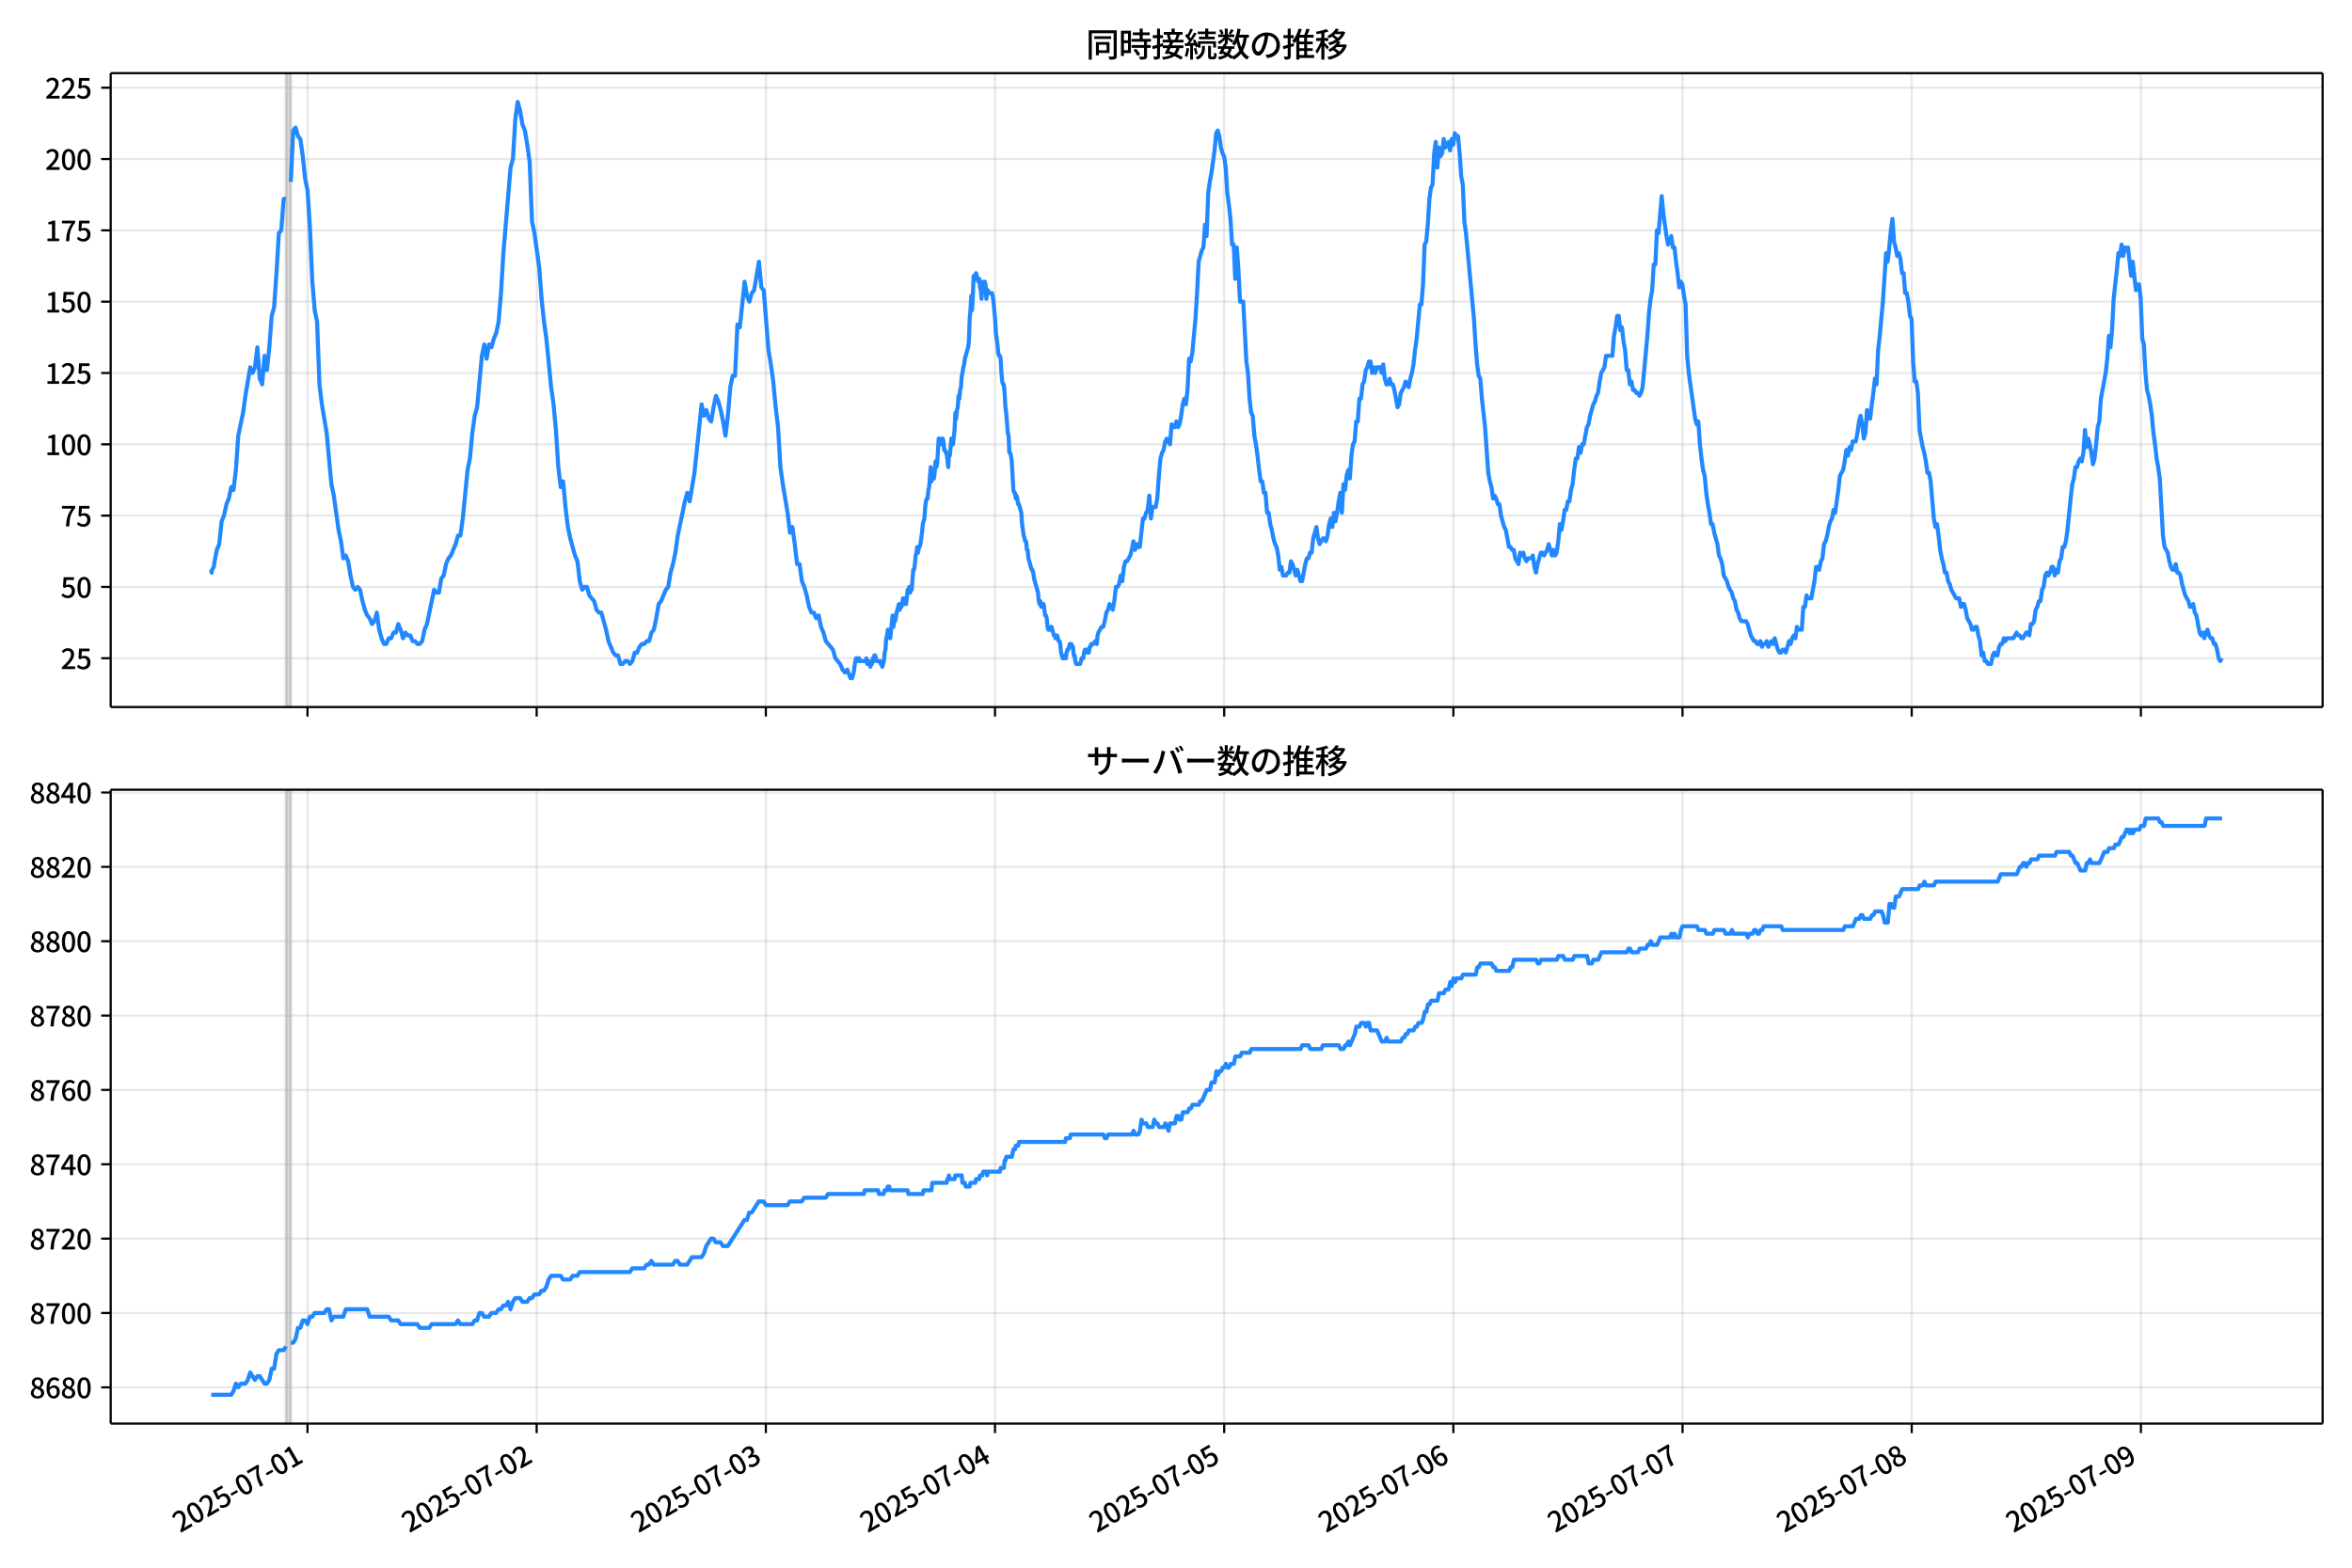 <!DOCTYPE svg  PUBLIC '-//W3C//DTD SVG 1.1//EN'  'http://www.w3.org/Graphics/SVG/1.1/DTD/svg11.dtd'>
<svg version="1.1" viewBox="0 0 864 576" xmlns="http://www.w3.org/2000/svg" xmlns:xlink="http://www.w3.org/1999/xlink">
 <defs>
  <style type="text/css">*{stroke-linejoin: round; stroke-linecap: butt}</style>
 </defs>
 <g id="aa">
  <g id="ab">
   <path d="m0 576h864v-576h-864z" fill="#fff"/>
  </g>
  <g id="ac">
   <g id="ad">
    <path d="m40.66 259.78h812.54v-232.9h-812.54z" fill="#fff"/>
   </g>
   <g id="ae">
    <path d="m105.06 259.78h1.754v-232.9h-1.754z" clip-path="url(#c)" fill="#808080" opacity=".3" stroke="#808080"/>
   </g>
   <g id="af">
    <g id="ag">
     <g id="ah">
      <path d="m112.96 259.78v-232.9" clip-path="url(#c)" fill="none" stroke="#b0b0b0" stroke-linecap="square" stroke-opacity=".3" stroke-width=".8"/>
     </g>
     <g id="ai">
      <defs>
       <path id="e" d="m0 0v3.5" stroke="#000" stroke-width=".8"/>
      </defs>
      <use x="112.955" y="259.778" stroke="#000000" stroke-width=".8" xlink:href="#e"/>
     </g>
    </g>
    <g id="aj">
     <g id="ak">
      <path d="m197.14 259.78v-232.9" clip-path="url(#c)" fill="none" stroke="#b0b0b0" stroke-linecap="square" stroke-opacity=".3" stroke-width=".8"/>
     </g>
     <g id="al">
      <use x="197.142" y="259.778" stroke="#000000" stroke-width=".8" xlink:href="#e"/>
     </g>
    </g>
    <g id="am">
     <g id="an">
      <path d="m281.33 259.78v-232.9" clip-path="url(#c)" fill="none" stroke="#b0b0b0" stroke-linecap="square" stroke-opacity=".3" stroke-width=".8"/>
     </g>
     <g id="ao">
      <use x="281.329" y="259.778" stroke="#000000" stroke-width=".8" xlink:href="#e"/>
     </g>
    </g>
    <g id="ap">
     <g id="aq">
      <path d="m365.52 259.78v-232.9" clip-path="url(#c)" fill="none" stroke="#b0b0b0" stroke-linecap="square" stroke-opacity=".3" stroke-width=".8"/>
     </g>
     <g id="ar">
      <use x="365.516" y="259.778" stroke="#000000" stroke-width=".8" xlink:href="#e"/>
     </g>
    </g>
    <g id="as">
     <g id="at">
      <path d="m449.7 259.78v-232.9" clip-path="url(#c)" fill="none" stroke="#b0b0b0" stroke-linecap="square" stroke-opacity=".3" stroke-width=".8"/>
     </g>
     <g id="au">
      <use x="449.703" y="259.778" stroke="#000000" stroke-width=".8" xlink:href="#e"/>
     </g>
    </g>
    <g id="av">
     <g id="aw">
      <path d="m533.89 259.78v-232.9" clip-path="url(#c)" fill="none" stroke="#b0b0b0" stroke-linecap="square" stroke-opacity=".3" stroke-width=".8"/>
     </g>
     <g id="ax">
      <use x="533.89" y="259.778" stroke="#000000" stroke-width=".8" xlink:href="#e"/>
     </g>
    </g>
    <g id="ay">
     <g id="az">
      <path d="m618.08 259.78v-232.9" clip-path="url(#c)" fill="none" stroke="#b0b0b0" stroke-linecap="square" stroke-opacity=".3" stroke-width=".8"/>
     </g>
     <g id="ba">
      <use x="618.076" y="259.778" stroke="#000000" stroke-width=".8" xlink:href="#e"/>
     </g>
    </g>
    <g id="bb">
     <g id="bc">
      <path d="m702.26 259.78v-232.9" clip-path="url(#c)" fill="none" stroke="#b0b0b0" stroke-linecap="square" stroke-opacity=".3" stroke-width=".8"/>
     </g>
     <g id="bd">
      <use x="702.263" y="259.778" stroke="#000000" stroke-width=".8" xlink:href="#e"/>
     </g>
    </g>
    <g id="be">
     <g id="bf">
      <path d="m786.45 259.78v-232.9" clip-path="url(#c)" fill="none" stroke="#b0b0b0" stroke-linecap="square" stroke-opacity=".3" stroke-width=".8"/>
     </g>
     <g id="bg">
      <use x="786.45" y="259.778" stroke="#000000" stroke-width=".8" xlink:href="#e"/>
     </g>
    </g>
   </g>
   <g id="bh">
    <g id="bi">
     <g id="bj">
      <path d="m40.66 241.85h812.54" clip-path="url(#c)" fill="none" stroke="#b0b0b0" stroke-linecap="square" stroke-opacity=".3" stroke-width=".8"/>
     </g>
     <g id="bk">
      <defs>
       <path id="f" d="m0 0h-3.5" stroke="#000" stroke-width=".8"/>
      </defs>
      <use x="40.66" y="241.854" stroke="#000000" stroke-width=".8" xlink:href="#f"/>
     </g>
     <g id="bl">
      <!-- 25 -->
      <g transform="translate(22.26 245.84) scale(.1 -.1)">
       <defs>
        <path id="b" transform="scale(.016)" d="m282 0v429q697 621 1164 1136 468 515 701 956 234 442 234 826 0 256-87 451-86 196-262 301-176 106-445 106-275 0-506-151-230-150-422-368l-416 410q301 333 637 518 336 186 803 186 429 0 749-176t496-493 176-745q0-455-224-919t-615-935q-390-470-889-950 186 20 394 36t374 16h1184v-634h-3046z"/>
        <path id="i" transform="scale(.016)" d="m1715-90q-365 0-653 90t-506 237q-217 147-383 307l352 480q134-134 294-246t361-183q202-70 452-70 262 0 473 118 212 119 333 346 122 227 122 541 0 460-247 716-246 256-649 256-224 0-384-64t-365-198l-365 237 141 2240h2387v-627h-1747l-109-1204q154 77 307 118 154 42 340 42 397 0 723-160t518-490q192-329 192-847 0-519-224-887t-586-560q-361-192-777-192z"/>
       </defs>
       <use xlink:href="#b"/>
       <use transform="translate(57)" xlink:href="#i"/>
      </g>
     </g>
    </g>
    <g id="bm">
     <g id="bn">
      <path d="m40.66 215.65h812.54" clip-path="url(#c)" fill="none" stroke="#b0b0b0" stroke-linecap="square" stroke-opacity=".3" stroke-width=".8"/>
     </g>
     <g id="bo">
      <use x="40.66" y="215.651" stroke="#000000" stroke-width=".8" xlink:href="#f"/>
     </g>
     <g id="bp">
      <!-- 50 -->
      <g transform="translate(22.26 219.64) scale(.1 -.1)">
       <defs>
        <path id="a" transform="scale(.016)" d="m1830-90q-460 0-806 275-346 276-535 823-188 547-188 1366 0 820 188 1357 189 538 535 803 346 266 806 266 461 0 800-269 340-269 528-803 189-534 189-1354 0-819-189-1366-188-547-528-823-339-275-800-275zm0 589q237 0 422 185 186 186 288 599 103 413 103 1091 0 679-103 1082-102 403-288 582-185 180-422 180-236 0-422-180-186-179-292-582-105-403-105-1082 0-678 105-1091 106-413 292-599 186-185 422-185z"/>
       </defs>
       <use xlink:href="#i"/>
       <use transform="translate(57)" xlink:href="#a"/>
      </g>
     </g>
    </g>
    <g id="bq">
     <g id="br">
      <path d="m40.66 189.45h812.54" clip-path="url(#c)" fill="none" stroke="#b0b0b0" stroke-linecap="square" stroke-opacity=".3" stroke-width=".8"/>
     </g>
     <g id="bs">
      <use x="40.66" y="189.447" stroke="#000000" stroke-width=".8" xlink:href="#f"/>
     </g>
     <g id="bt">
      <!-- 75 -->
      <g transform="translate(22.26 193.43) scale(.1 -.1)">
       <defs>
        <path id="h" transform="scale(.016)" d="m1235 0q32 646 109 1187t224 1024 384 941 576 938h-2208v627h3027v-455q-409-512-665-989-256-476-397-969t-205-1053-90-1251h-755z"/>
       </defs>
       <use xlink:href="#h"/>
       <use transform="translate(57)" xlink:href="#i"/>
      </g>
     </g>
    </g>
    <g id="bu">
     <g id="bv">
      <path d="m40.66 163.24h812.54" clip-path="url(#c)" fill="none" stroke="#b0b0b0" stroke-linecap="square" stroke-opacity=".3" stroke-width=".8"/>
     </g>
     <g id="bw">
      <use x="40.66" y="163.244" stroke="#000000" stroke-width=".8" xlink:href="#f"/>
     </g>
     <g id="bx">
      <!-- 100 -->
      <g transform="translate(16.56 167.23) scale(.1 -.1)">
       <defs>
        <path id="k" transform="scale(.016)" d="m544 0v608h1037v3277h-845v467q333 58 579 147 247 90 451 218h557v-4109h915v-608h-2694z"/>
       </defs>
       <use xlink:href="#k"/>
       <use transform="translate(57)" xlink:href="#a"/>
       <use transform="translate(114)" xlink:href="#a"/>
      </g>
     </g>
    </g>
    <g id="by">
     <g id="bz">
      <path d="m40.66 137.04h812.54" clip-path="url(#c)" fill="none" stroke="#b0b0b0" stroke-linecap="square" stroke-opacity=".3" stroke-width=".8"/>
     </g>
     <g id="ca">
      <use x="40.66" y="137.04" stroke="#000000" stroke-width=".8" xlink:href="#f"/>
     </g>
     <g id="cb">
      <!-- 125 -->
      <g transform="translate(16.56 141.03) scale(.1 -.1)">
       <use xlink:href="#k"/>
       <use transform="translate(57)" xlink:href="#b"/>
       <use transform="translate(114)" xlink:href="#i"/>
      </g>
     </g>
    </g>
    <g id="cc">
     <g id="cd">
      <path d="m40.66 110.84h812.54" clip-path="url(#c)" fill="none" stroke="#b0b0b0" stroke-linecap="square" stroke-opacity=".3" stroke-width=".8"/>
     </g>
     <g id="ce">
      <use x="40.66" y="110.836" stroke="#000000" stroke-width=".8" xlink:href="#f"/>
     </g>
     <g id="cf">
      <!-- 150 -->
      <g transform="translate(16.56 114.82) scale(.1 -.1)">
       <use xlink:href="#k"/>
       <use transform="translate(57)" xlink:href="#i"/>
       <use transform="translate(114)" xlink:href="#a"/>
      </g>
     </g>
    </g>
    <g id="cg">
     <g id="ch">
      <path d="m40.66 84.633h812.54" clip-path="url(#c)" fill="none" stroke="#b0b0b0" stroke-linecap="square" stroke-opacity=".3" stroke-width=".8"/>
     </g>
     <g id="ci">
      <use x="40.66" y="84.633" stroke="#000000" stroke-width=".8" xlink:href="#f"/>
     </g>
     <g id="cj">
      <!-- 175 -->
      <g transform="translate(16.56 88.618) scale(.1 -.1)">
       <use xlink:href="#k"/>
       <use transform="translate(57)" xlink:href="#h"/>
       <use transform="translate(114)" xlink:href="#i"/>
      </g>
     </g>
    </g>
    <g id="ck">
     <g id="cl">
      <path d="m40.66 58.429h812.54" clip-path="url(#c)" fill="none" stroke="#b0b0b0" stroke-linecap="square" stroke-opacity=".3" stroke-width=".8"/>
     </g>
     <g id="cm">
      <use x="40.66" y="58.429" stroke="#000000" stroke-width=".8" xlink:href="#f"/>
     </g>
     <g id="cn">
      <!-- 200 -->
      <g transform="translate(16.56 62.414) scale(.1 -.1)">
       <use xlink:href="#b"/>
       <use transform="translate(57)" xlink:href="#a"/>
       <use transform="translate(114)" xlink:href="#a"/>
      </g>
     </g>
    </g>
    <g id="co">
     <g id="cp">
      <path d="m40.66 32.226h812.54" clip-path="url(#c)" fill="none" stroke="#b0b0b0" stroke-linecap="square" stroke-opacity=".3" stroke-width=".8"/>
     </g>
     <g id="cq">
      <use x="40.66" y="32.226" stroke="#000000" stroke-width=".8" xlink:href="#f"/>
     </g>
     <g id="cr">
      <!-- 225 -->
      <g transform="translate(16.56 36.211) scale(.1 -.1)">
       <use xlink:href="#b"/>
       <use transform="translate(57)" xlink:href="#b"/>
       <use transform="translate(114)" xlink:href="#i"/>
      </g>
     </g>
    </g>
   </g>
   <g id="cs">
    <path d="m77.594 209.36.167 1.048.147-1.048.608-1.048.31-2.096.827-4.193.875-2.096.88-8.385.875-2.096.909-4.193.873-2.096.879-4.193.826 1.048.877-7.337.877-12.578 1.754-8.385.877-6.289 1.754-10.481.877 2.096.877-2.096.877-7.337.877 11.53.877 2.096.877-10.481.877 5.241.877-8.385.877-11.53.877-3.144.877-12.578.877-14.674.877-1.048.877-11.53h.877m1.754-6.289.877-18.867.877-1.048.877 3.144.877 1.048.877 6.289.877 8.385.877 4.193.877 13.626.877 19.915.877 10.481.877 4.193.877 23.059.877 7.337 1.754 10.481 1.754 18.867.877 4.193 1.754 12.578.877 4.193.877 6.289.877-1.048.877 2.096.877 5.241.877 4.193.877 1.048.877-1.048.877 1.048.877 4.193.877 3.144.877 2.096.877 1.048.877 2.096.877-1.048.877-3.144.877 6.289.877 3.144.877 2.096h.877l.877-2.096h.877l.877-2.096h.877l.877-3.144.877 2.096.877 3.144.877-2.096.877 1.048h.877l.877 2.096h.877l.877 1.048h.877l.877-1.048.877-4.193.877-2.096 2.631-12.578.877 1.048h.877l.877-5.241.877-1.048.877-4.193.877-2.096.877-1.048 1.754-4.193.877-3.144h.877l.877-6.289 1.754-17.818.877-4.193.877-9.433.877-6.289.877-3.144 1.754-18.867.877-4.193.877 5.241.877-5.241.877 1.048.877-3.144.877-2.096.877-4.193.877-10.481.877-14.674 2.631-31.444.877-3.144.877-14.674.877-6.289.877 3.144.877 5.241.877 2.096.877 5.241.877 6.289.877 22.011.877 4.193 1.754 12.578.877 11.53.877 8.385.877 6.289 1.754 17.818.877 6.289.877 9.433.877 13.626.877 7.337.877-2.096.877 9.433.877 7.337.877 4.193 1.754 6.289.877 2.096.877 7.337.877 3.144.877-1.048h.877l.877 3.144 1.754 2.096.877 3.144.877 1.048h.877l1.754 6.289.877 4.193 1.754 4.193.877 1.048h.877l.877 3.144h.877l.877-1.048h.877l.877 1.048.877-1.048.877-3.144h.877l.877-2.096.877-1.048h.877l.877-1.048h.877l.877-3.144.877-1.048.877-4.193.877-5.241.877-1.048 1.754-4.193.877-1.048.877-5.241.877-3.144.877-4.193.877-6.289 2.631-12.578.877-3.144.877 3.144 1.754-10.481 2.631-25.155.877 4.193.877-2.096.877 3.144.877 1.048.877-5.241.877-4.193.877 2.096.877 3.144.877 4.193.877 5.241.877-7.337.877-10.481.877-4.193h.877l.877-18.867.877 1.048 1.754-16.77.877 5.241.877 2.096.877-3.144.877-1.048 1.754-10.481.877 9.433.877 1.048 1.754 22.011.877 5.241.877 6.289.877 9.433.877 7.337.877 14.674.877 6.289 1.754 10.481.877 7.337.877-2.096.877 6.289.877 7.337h.877l.877 6.289.877 2.096.877 3.144.877 4.193.877 2.096h.877l.877 2.096.877-1.048.877 4.193.877 2.096.877 3.144 2.631 3.144.877 3.144 1.754 2.096.877 2.096.877 1.048.877-1.048 1.169 3.144h.585l.585-2.096.585-4.193.292-1.048h.585l.292 1.048.292-1.048.292 1.048h2.046l.292-1.048.292 2.096h.292l.292-1.048.585 2.096.292-1.048h.292l.292-2.096.292 1.048.292-2.096h.292l.585 2.096h1.169l.292 1.048h.292l.292 1.048.585-2.096.292-3.144.292-1.048.292-4.193.292-1.048.292-2.096h.585l.292 3.144.877-8.385.292 4.193.292-2.096h.292l.292-1.048.292-2.096.877-3.144.292 2.096.292-1.048h.292l.292-1.048.292-2.096h.585l.292 2.096h.292l.585-5.241h.292l.292-1.048.292 2.096.292-2.096.292 1.048.585-7.337h.292l.292-2.096.292-3.144.292-1.048.292-2.096.292 2.096.292-2.096h.292l.292-1.048.585-4.193.292-3.144.585-2.096.292-4.193.292-2.096.292-1.048h.292l.292-3.144.292-1.048.585-7.337.292 5.241.292-3.144h.292l.292 2.096.292-2.096.292-4.193.292 2.096.292-1.048.585-9.433h.292l.585 2.096.292-2.096h.292l.292 1.048.292 3.144h.292l.292 1.048h.292l.585 5.241.292-5.241.292 1.048.585-6.289.585 2.096.585-5.241.292-6.289.292 2.096.292-3.144.292-1.048.292-4.193.292 1.048.292-3.144.292-1.048.292-4.193.292-1.048.292-2.096.292-1.048.292-2.096 1.169-4.193.292-2.096.292-8.385.292-3.144.292-5.241.292 5.241.292-5.241.292-7.337h.292l.292 1.048.292-2.096.877 3.144.292-1.048.292 3.144.292 1.048.292 3.144.292-6.289.292 2.096.292 1.048.292-3.144.292 1.048.292 5.241.292-2.096.292-1.048.292 1.048h1.169l.292 1.048.292 2.096.585 6.289.292 5.241.585 4.193.292 3.144.292 1.048h.292l.292 1.048.292 5.241.292 3.144.292 1.048h.292l.292 3.144.292 5.241.292 2.096.585 7.337.292 1.048.292 6.289h.292l.292 1.048.292 2.096.585 10.481.292 1.048h.292l.292 2.096.292-1.048.292 1.048.292 2.096h.292l.877 3.144.292 4.193.585 4.193.585 2.096h.292l.292 3.144h.292l.292 3.144 1.169 4.193h.292l.292 1.048.292 2.096 1.462 5.241.292 3.144.292 1.048.292-1.048.292 2.096.292-1.048h.585l.585 4.193h.292l.292 1.048.292 3.144.292 1.048h.585l.292-1.048h.292l.877 3.144h.292l.292 1.048.292-1.048h.292l.585 2.096h.292l.292 1.048.292 3.144.585 2.096h.585l.292-1.048.292 1.048.292-2.096.292-1.048h.292l.585-2.096.292 1.048.292-1.048.292 1.048h.292l.292 3.144h.292l.292 2.096.292 1.048h1.462l.585-2.096h.585l.292-2.096.292-1.048h.585l.292 1.048h.585l.292-2.096h.292l.292-1.048h.877l.585-1.048.585 1.048.292-3.144.292-1.048 1.169-2.096h.585l.585-2.096.585-3.144.585-1.048.585-2.096 1.169 2.096.585-3.144.585-5.241h.585l.585-1.048.585-3.144.585 2.096.585-5.241.585-2.096h.585l1.169-2.096.585-2.096.585-3.144.585 3.144.585-2.096.585 1.048h.585l1.169-10.481h.585l.585-2.096.585-1.048.585-5.241.585 8.385.585-4.193h1.169l.585-3.144.585-8.385.585-6.289.585-2.096.585-1.048.585-3.144.585-1.048 1.169 2.096.585-7.337.585 1.048h.585l.585-2.096.585 2.096.585-1.048.585-3.144.585-4.193.585-2.096.585 2.096.585-5.241.585-11.53.585 1.048.585-3.144 1.169-12.578.585-9.433.585-11.53 1.169-4.193.585-1.048.585-8.385.585 4.193.585-15.722.585-4.193.585-3.144 1.169-8.385.585-6.289.585-1.048.585 2.096.585 4.193.585 2.096.585 1.048.585 4.193.585 9.433.585 4.193.585 5.241.585 9.433h.585l.585 12.578.585-11.53.585 8.385.585 11.53h1.169l1.169 22.011.585 4.193.585 9.433.585 5.241.585 1.048.585 7.337.585 3.144.585 4.193.585 5.241.585 4.193h.585l.585 4.193h.585l.585 7.337h.585l.585 4.193.585 2.096.585 3.144.585 2.096.585 1.048.585 3.144.585 5.241.585-1.048.585 3.144h1.169l.585-1.048h.585l.585-4.193.585 1.048 1.169 4.193.585-2.096 1.169 4.193h.585l1.169-6.289.585-2.096h.585l.585-2.096h.585l.585-5.241 1.169-4.193.585 4.193.585 2.096 1.169-2.096h.585l.585 1.048.585-2.096.585-4.193.585-2.096.585 3.144.585-5.241.585 3.144.585-3.144.585-4.193.585-3.144.585 7.337.585-10.481.585 2.096.585-5.241.585-2.096.585 3.144.585-8.385.585-4.193.585-1.048.585-7.337h.585l.585-8.385h.585l.585-5.241.585-1.048.585-4.193.585-1.048.585-2.096h.585l.585 4.193.585-2.096.585 2.096.585-2.096h1.169l.585 2.096.585-3.144.585 5.241.585 2.096h.585l.585-2.096.585 2.096h.585l.585 2.096 1.169 6.289.585-1.048.585-4.193 1.169-2.096.585-2.096 1.169 2.096.585-3.144.585-2.096.585-3.144.585-5.241.585-4.193 1.169-12.578h.585l.585-7.337.585-14.674.585-1.048.585-6.289.585-9.433.585-4.193.585-1.048.585-11.53.585-4.193.585 9.433.585-7.337.585 3.144.585-1.048.585-5.241.585 3.144 1.169-2.096.585 3.144.585-4.193.585 2.096.585-4.193.585 1.048h.585l.585 6.289.585 8.385.585 3.144.585 13.626.585 4.193 2.923 31.444.585 9.433.585 7.337.585 4.193.585 1.048.585 7.337 1.169 10.481 1.169 16.77.585 3.144.585 2.096.585 4.193.585-1.048.585 1.048.585 2.096h.585l.585 4.193 1.169 4.193.585 1.048 1.169 6.289h.585l.585 1.048h.585l.585 3.144 1.169 2.096.585-4.193.585 1.048.585-1.048.585 2.096.585 1.048.585-1.048h1.169l.585-1.048.585 4.193.585 2.096.585-3.144 1.169-4.193h.585l.585 1.048 1.169-2.096.585-2.096 1.169 4.193.585-2.096.585 2.096.585-1.048.585-4.193.585-6.289.585 2.096.585-3.144.585-4.193h.585l.585-3.144h.585l.585-4.193.585-2.096.585-5.241.585-4.193h.585l.585-4.193.585 2.096.585-3.144h.585l1.169-6.289.585-1.048.585-3.144 1.169-4.193.585-1.048.585-2.096.585-1.048.585-4.193.585-3.144 1.169-2.096.585-4.193h2.338l.585-7.337.585-3.144.585-4.193h.585l.585 5.241.585-1.048.585 5.241.585 3.144.585 7.337h.585l.585 5.241.585-1.048.585 3.144h.585l.585 1.048h.585l.585 1.048.585-1.048.585-2.096 1.754-18.867.585-8.385.585-5.241.585-3.144.585-9.433h.585l.585-12.578.585 1.048 1.169-13.626.585 6.289 1.169 8.385.585 3.144.585-1.048.585-2.096.585 4.193h.585l.585 5.241.585 4.193.585 5.241.585-2.096.585 1.048.585 4.193.585 3.144.585 18.867.585 6.289 2.338 16.77.585 2.096.585-1.048.585 8.385.585 5.241.585 4.193.585 2.096.585 6.289.585 4.193.585 3.144.585 4.193h.585l.585 3.144 1.169 4.193.585 4.193.585 1.048.585 2.096.585 4.193 1.169 2.096.585 2.096 1.169 2.096.585 2.096.585 1.048.585 3.144.585 1.048.585 2.096.585 1.048h1.754l.585 1.048 1.169 4.193 1.169 2.096h.585l.585 1.048h.585l.585-1.048.585 2.096.585-1.048h.585l.585-1.048.585 2.096 1.169-2.096.585 1.048.585-2.096 1.169 4.193.585 1.048h.585l.585-1.048h.585l.585 1.048 1.169-4.193.585 1.048.585-2.096.585-1.048.585 1.048.585-4.193.585 1.048h1.169l.585-8.385h.585l.585-4.193.585 1.048h1.169l1.169-6.289.585-5.241h.585l.585 1.048.585-3.144.585-1.048.585-5.241.585-1.048.585-2.096.585-3.144.585-2.096.585-1.048.585-3.144.585 1.048 1.169-8.385.585-5.241 1.169-2.096.585-3.144.585-4.193.585 2.096.585-3.144.585 1.048.585-3.144h1.169l.585-3.144.585-4.193.585-2.096.585 3.144.585 5.241.585-2.096.585-8.385.585 3.144h.585l.585-5.241.585-4.193.585-5.241.585 2.096.585-12.578.585-5.241 1.169-12.578 1.169-17.818.585 3.144.585-5.241.585-6.289.585-4.193.585 8.385.585 2.096.585 3.144.585-1.048.585 2.096.585 5.241h.585l.585 7.337h.585l.585 3.144.585 5.241.585 1.048.585 15.722.585 7.337h.585l.585 4.193.585 13.626 1.169 6.289.585 2.096.585 3.144.585 4.193h.585l.585 3.144 1.169 13.626.585 3.144.585-1.048.585 4.193.585 5.241.585 3.144.585 2.096.585 3.144h.585l.585 3.144.585 1.048.585 2.096 1.754 3.144h1.169l.585 3.144.585-1.048h.585l.585 2.096.585 3.144 1.169 2.096.585 2.096h.585l.585-1.048h.585l.585 3.144.585 2.096.585 5.241.585-1.048.585 3.144h.585l.585 1.048h1.169l.585-3.144.585-1.048.585 1.048h.585l.585-3.144.585-1.048h.585l.585-2.096.585 1.048.585-1.048h2.338l1.169-2.096.585 1.048h.585l.585 1.048h.585l1.169-2.096h.585l.585 1.048.585-4.193h.585l.585-1.048.585-4.193.585-1.048.585-2.096h.585l.585-4.193.585-1.048.585-4.193.585-1.048.585 1.048.585-1.048.585-2.096h.585l.585 3.144.585-2.096.585 1.048.585-4.193.585-1.048.585-4.193h.585l.585-2.096.585-4.193 1.169-11.53.585-5.241.585-2.096.585-4.193h.585l.585-2.096.585-1.048.585 1.048.585-3.144.585-8.385.585 6.289.585-3.144.585 2.096.585 3.144.585 4.193.585-2.096.585-5.241.585-6.289.585-2.096.585-8.385 1.754-9.433.585-5.241.585-8.385.585 4.193.585-6.289.585-11.53 1.169-10.481.585-6.289.585 1.048.585-4.193.585 4.193.585-3.144.585 1.048.585-1.048 1.169 10.481.585-5.241 1.169 10.481.585-2.096h.585l.585 5.241.585 14.674.585 2.096.585 10.481.585 6.289.585 2.096.585 3.144.585 4.193.585 6.289.585 4.193.585 5.241.585 3.144.585 4.193 1.169 20.963.585 4.193 1.169 2.096.585 3.144.585 2.096.585 1.048h.585l.585-2.096.585 3.144h.585l.585 1.048.585 3.144 1.169 4.193 1.169 2.096.585 2.096h.585l.585-1.048.585 3.144.585 1.048 1.169 6.289.585 1.048.585-1.048.585 2.096.585-2.096.585-1.048.585 2.096.585 1.048h.585l.585 2.096h.585l.585 2.096.585 3.144.585 1.048.585-1.048v0" clip-path="url(#c)" fill="none" stroke="#28f" stroke-linecap="square" stroke-width="1.5"/>
   </g>
   <g id="ct">
    <path d="m40.66 259.78v-232.9" fill="none" stroke="#000" stroke-linecap="square" stroke-width=".8"/>
   </g>
   <g id="cu">
    <path d="m853.2 259.78v-232.9" fill="none" stroke="#000" stroke-linecap="square" stroke-width=".8"/>
   </g>
   <g id="cv">
    <path d="m40.66 259.78h812.54" fill="none" stroke="#000" stroke-linecap="square" stroke-width=".8"/>
   </g>
   <g id="cw">
    <path d="m40.66 26.88h812.54" fill="none" stroke="#000" stroke-linecap="square" stroke-width=".8"/>
   </g>
   <g id="cx">
    <!-- 同時接続数の推移 -->
    <g transform="translate(398.93 20.88) scale(.12 -.12)">
     <defs>
      <path id="v" transform="scale(.016)" d="m1587 3936h3232v-518h-3232v518zm320-1114h557v-2534h-557v2534zm301 0h2291v-2086h-2291v512h1734v1069h-1734v505zm-1683 2260h5113v-570h-4524v-5056h-589v5626zm4768 0h595v-4896q0-250-67-397t-227-218q-160-77-426-96t-675-19q-13 83-45 192t-77 218q-45 108-89 185 281-13 527-13 247 0 330 0 83 7 118 42 36 35 36 112v4890z"/>
      <path id="t" transform="scale(.016)" d="m2714 4672h3238v-525h-3238v525zm-244-1235h3712v-538h-3712v538zm20-1184h3635v-531h-3635v531zm1523 3155h595v-2310h-595v2310zm832-2451h589v-2823q0-230-61-364-61-135-227-199-167-70-423-86t-633-16q-20 121-78 285-57 163-121 284 275-6 509-9t310-3q77 6 106 28 29 23 29 93v2810zm-2023-1677 487 282q153-160 313-352t294-381q135-189 206-343l-519-313q-64 153-189 348-124 196-278 394-154 199-314 365zm-2086 3718h1619v-4281h-1619v544h1056v3187h-1056v550zm32-1843h1293v-537h-1293v537zm-320 1843h563v-4832h-563v4832z"/>
      <path id="u" transform="scale(.016)" d="m3866 5408h614v-870h-614v870zm-1479-653h3597v-518h-3597v518zm-230-1485h4e3v-518h-4e3v518zm825 922 519 102q64-160 121-342 58-182 96-352 39-170 45-304l-544-128q-6 134-42 313-35 180-83 365-48 186-112 346zm1856 109 589-71q-96-275-202-557-105-281-195-486l-518 77q58 147 122 329 64 183 118 372t86 336zm-2643-2106h3943v-518h-3943v518zm1408 685 602-115q-167-371-362-784t-390-797-362-685l-525 179q160 288 346 666t368 784 323 752zm-659-2157 358 403q352-102 733-240 381-137 752-304 371-166 697-336 327-169 558-329l-384-461q-218 160-532 336-313 176-685 345-371 170-755 323-384 154-742 263zm1894 1114 583-71q-122-550-353-944-230-393-604-662t-922-435q-547-167-1296-269-25 128-93 269-67 141-137 230 678 64 1168 192t819 349q330 221 531 550 202 330 304 791zm-4684 217q396 90 953 240 557 151 1120 311l77-544q-525-154-1053-311-528-156-963-284l-134 588zm121 2093h1965v-563h-1965v563zm819 1248h576v-5229q0-236-51-374t-192-208q-141-77-355-99-214-23-541-16-13 115-64 288t-109 294q205-6 381-6t234 0q64 0 92 28 29 29 29 93v5229z"/>
      <path id="s" transform="scale(.016)" d="m4058 5408h595v-1798h-595v1798zm-1415-563h3443v-499h-3443v499zm231-992h3008v-499h-3008v499zm-224-877h3475v-1203h-531v729h-2432v-729h-512v1203zm1964-877h551v-1881q0-122 22-157 23-35 106-35 25 0 92 0 68 0 135 0t99 0q51 0 83 54t45 224 19 515q90-70 234-131t259-93q-19-429-83-662-64-234-183-326-118-93-316-93-39 0-103 0t-134 0-138 0q-67 0-99 0-237 0-365 64t-176 218q-48 153-48 422v1881zm-1164-6h550v-455q0-243-48-528-48-284-186-579-137-294-409-572-272-279-727-503-70 90-192 208-121 118-230 195 416 205 665 438 250 234 371 474 122 240 164 467 42 228 42 413v442zm-2240 3309 524-192q-121-244-259-503-137-259-275-496t-259-416l-410 173q122 186 246 438 125 253 240 515 116 263 193 481zm716-743 500-230q-224-359-496-756-272-396-548-764-275-368-518-650l-358 205q179 211 377 483 199 272 387 569 189 298 358 592 170 295 298 551zm-1721-665 307 403q166-154 339-340 173-185 320-364t224-327l-326-460q-77 160-218 348-141 189-314 384-172 196-332 356zm1485-832 435 179q128-211 249-458 122-246 215-474 93-227 137-412l-473-211q-32 185-119 422-86 237-201 486-115 250-243 468zm-1530-583q422 26 998 54 576 29 1184 68l7-499q-570-45-1127-84-556-38-992-70l-70 531zm1702-992 436 135q121-276 214-596t118-556l-454-148q-26 237-112 563-86 327-202 602zm-1363 109 499-83q-57-455-163-897-105-441-253-748-51 32-134 73-83 42-170 83-86 42-144 62 148 294 234 697t131 813zm691 627h525v-2861h-525v2861z"/>
      <path id="o" transform="scale(.016)" d="m224 2022h3187v-499h-3187v499zm51 2247h3111v-487h-3111v487zm1127-1735 563-121q-154-320-333-672t-352-679q-173-326-326-582l-532 173q148 243 324 566t345 669q170 346 311 646zm934-832 563-64q-89-480-262-838t-461-614-701-432-976-298q-25 128-99 269t-157 237q659 102 1085 303 426 202 666 554t342 883zm422 3597 519-211q-147-218-298-436-150-217-278-377l-403 186q121 173 252 413 132 240 208 425zm-1203 109h563v-2957h-563v2957zm-1075-320 448 186q134-192 246-420 112-227 157-393l-467-211q-38 172-147 406t-237 432zm1094-1050 397-236q-160-263-400-529-240-265-519-489-278-224-553-378-51 103-141 237-89 135-179 218 269 109 534 294 266 186 493 416 228 231 368 467zm487-204q83-45 246-145 163-99 352-211t346-211 221-150l-327-423q-83 77-230 198-147 122-317 253-170 132-327 250-156 119-259 189l295 250zm1798 396h2311v-556h-2311v556zm115 1178 615-90q-103-640-263-1235t-384-1101q-224-505-512-889-44 57-134 134t-186 157-166 125q275 339 473 796 199 458 340 995 141 538 217 1108zm1223-1510 614-58q-147-1101-445-1940-297-838-813-1443-515-604-1321-1014-26 71-90 177-64 105-134 208-70 102-128 159 742 346 1212 880 471 535 730 1290 260 755 375 1741zm-1005-135q134-851 387-1597 253-745 659-1305 407-560 1002-874-70-57-154-150-83-93-154-189-70-96-121-179-633 371-1056 988-422 618-688 1434-265 816-425 1783l550 89zm-3309-3065 327 416q377-148 754-330 378-182 701-378 324-195 548-368l-416-435q-211 179-519 378-307 198-666 383-358 186-729 334z"/>
      <path id="r" transform="scale(.016)" d="m3686 4378q-64-493-163-1041-99-547-265-1084-192-653-432-1104t-522-688-595-237q-320 0-596 221-275 221-448 621-172 400-172 931 0 537 220 1017 221 480 611 851 391 372 909 583 519 211 1121 211 576 0 1040-186 464-185 793-515 330-329 502-771 173-441 173-941 0-672-278-1194-278-521-816-851-538-329-1318-444l-378 601q166 20 307 42t263 48q307 70 585 217 279 148 496 375 218 227 342 534 125 308 125 692t-122 713q-121 330-358 573-236 243-582 380-346 138-781 138-525 0-935-186-409-185-694-489-284-304-432-656-147-352-147-678 0-365 89-605 90-240 224-355 135-115 276-115t288 144 297 457q151 314 298 800 147 461 246 982 100 522 145 1021l684-12z"/>
      <path id="p" transform="scale(.016)" d="m2995 2925h2893v-519h-2893v519zm0-1280h2893v-519h-2893v519zm-64-1299h3232v-557h-3232v557zm1312 3577h563v-3763h-563v3763zm429 1466 634-141q-154-390-340-794-185-403-339-684l-512 140q103 199 208 458 106 259 195 528 90 269 154 493zm-1472 25 582-147q-153-518-371-1018-217-499-483-931t-573-758q-38 64-109 160-70 96-147 198-77 103-141 160 416 416 733 1034t509 1302zm128-1203h2720v-537h-2720v-4205h-582v4422l313 320h269zm-3174-2157q396 90 953 240 557 151 1120 311l77-544q-525-154-1053-311-528-156-963-284l-134 588zm121 2093h1965v-563h-1965v563zm819 1248h576v-5229q0-236-51-374t-192-208q-141-77-355-99-214-23-541-16-13 115-64 288t-109 294q205-6 381-6t234 0q64 0 92 28 29 29 29 93v5229z"/>
      <path id="n" transform="scale(.016)" d="m4051 5402 595-109q-281-493-729-941t-1107-806q-39 64-106 144t-141 153q-73 74-137 119 608 288 1011 678t614 762zm-77-557h1511v-493h-1863l352 493zm1293 0h109l109 25 384-179q-192-505-496-905t-695-701q-390-301-845-519-454-217-947-358-44 109-137 253t-176 227q448 109 867 294 419 186 777 445 359 259 631 592t419 730v96zm-1990-954 377 307q167-96 336-218 170-121 320-249 151-128 247-237l-397-332q-90 108-237 236t-317 259q-169 132-329 234zm1107-934 595-109q-307-538-803-1031-496-492-1232-876-38 64-102 144t-138 156q-74 77-138 116 455 217 807 483t604 554q253 288 407 563zm-90-589h1460v-506h-1818l358 506zm1268 0h121l109 26 384-167q-192-614-531-1075t-787-794q-448-332-983-553-534-221-1129-355-45 115-132 269-86 153-176 249 551 96 1043 285 493 189 903 473 410 285 714 669t464 883v90zm-2132-1056 410 339q186-102 384-237 198-134 371-275t282-269l-435-371q-103 128-270 272-166 144-361 288t-381 253zm-2150 3533h589v-5376h-589v5376zm-992-1242h2336v-569h-2336v569zm1024-224 365-160q-96-339-231-707-134-368-291-727-157-358-336-672-179-313-365-537-44 128-134 291t-160 272q173 192 339 457 167 266 323 570 157 304 282 618t208 595zm941 1946 416-467q-314-122-695-221-380-99-784-173-403-74-780-131-20 102-71 236-51 135-102 231 358 58 732 138 375 80 711 179t573 208zm-397-2579q58-45 179-170 122-125 266-266 144-140 259-265t160-183l-352-473q-58 102-157 255-99 154-218 317-118 164-227 311-108 147-185 237l275 237z"/>
     </defs>
     <use xlink:href="#v"/>
     <use transform="translate(100)" xlink:href="#t"/>
     <use transform="translate(200)" xlink:href="#u"/>
     <use transform="translate(300)" xlink:href="#s"/>
     <use transform="translate(400)" xlink:href="#o"/>
     <use transform="translate(500)" xlink:href="#r"/>
     <use transform="translate(600)" xlink:href="#p"/>
     <use transform="translate(700)" xlink:href="#n"/>
    </g>
   </g>
  </g>
  <g id="cy">
   <g id="cz">
    <path d="m40.66 523.06h812.54v-232.9h-812.54z" fill="#fff"/>
   </g>
   <g id="da">
    <path d="m105.06 523.06h1.754v-232.9h-1.754z" clip-path="url(#d)" fill="#808080" opacity=".3" stroke="#808080"/>
   </g>
   <g id="db">
    <g id="dc">
     <g id="dd">
      <path d="m112.96 523.06v-232.9" clip-path="url(#d)" fill="none" stroke="#b0b0b0" stroke-linecap="square" stroke-opacity=".3" stroke-width=".8"/>
     </g>
     <g id="de">
      <use x="112.955" y="523.055" stroke="#000000" stroke-width=".8" xlink:href="#e"/>
     </g>
     <g id="df">
      <!-- 2025-07-01 -->
      <g transform="translate(66.165 563.33) rotate(-30) scale(.1 -.1)">
       <defs>
        <path id="g" transform="scale(.016)" d="m301 1536v544h1689v-544h-1689z"/>
       </defs>
       <use xlink:href="#b"/>
       <use transform="translate(57)" xlink:href="#a"/>
       <use transform="translate(114)" xlink:href="#b"/>
       <use transform="translate(171)" xlink:href="#i"/>
       <use transform="translate(228)" xlink:href="#g"/>
       <use transform="translate(263.7)" xlink:href="#a"/>
       <use transform="translate(320.7)" xlink:href="#h"/>
       <use transform="translate(377.7)" xlink:href="#g"/>
       <use transform="translate(413.4)" xlink:href="#a"/>
       <use transform="translate(470.4)" xlink:href="#k"/>
      </g>
     </g>
    </g>
    <g id="dg">
     <g id="dh">
      <path d="m197.14 523.06v-232.9" clip-path="url(#d)" fill="none" stroke="#b0b0b0" stroke-linecap="square" stroke-opacity=".3" stroke-width=".8"/>
     </g>
     <g id="di">
      <use x="197.142" y="523.055" stroke="#000000" stroke-width=".8" xlink:href="#e"/>
     </g>
     <g id="dj">
      <!-- 2025-07-02 -->
      <g transform="translate(150.35 563.33) rotate(-30) scale(.1 -.1)">
       <use xlink:href="#b"/>
       <use transform="translate(57)" xlink:href="#a"/>
       <use transform="translate(114)" xlink:href="#b"/>
       <use transform="translate(171)" xlink:href="#i"/>
       <use transform="translate(228)" xlink:href="#g"/>
       <use transform="translate(263.7)" xlink:href="#a"/>
       <use transform="translate(320.7)" xlink:href="#h"/>
       <use transform="translate(377.7)" xlink:href="#g"/>
       <use transform="translate(413.4)" xlink:href="#a"/>
       <use transform="translate(470.4)" xlink:href="#b"/>
      </g>
     </g>
    </g>
    <g id="dk">
     <g id="dl">
      <path d="m281.33 523.06v-232.9" clip-path="url(#d)" fill="none" stroke="#b0b0b0" stroke-linecap="square" stroke-opacity=".3" stroke-width=".8"/>
     </g>
     <g id="dm">
      <use x="281.329" y="523.055" stroke="#000000" stroke-width=".8" xlink:href="#e"/>
     </g>
     <g id="dn">
      <!-- 2025-07-03 -->
      <g transform="translate(234.54 563.33) rotate(-30) scale(.1 -.1)">
       <defs>
        <path id="x" transform="scale(.016)" d="m1715-90q-371 0-656 90t-503 240q-217 150-377 323l359 474q211-205 479-359 269-153 634-153 269 0 467 92 199 93 311 266t112 423q0 256-125 451t-429 300q-304 106-835 106v551q467 0 732 105 266 106 384 291 119 186 119 423 0 307-192 489-192 183-531 183-269 0-503-119-233-118-438-316l-384 460q282 256 614 413 333 157 737 157 422 0 748-144 327-144 512-413 186-269 186-659 0-403-221-685-221-281-592-422v-26q269-70 490-227t349-400 128-557q0-422-215-726-214-304-573-468-358-163-787-163z"/>
       </defs>
       <use xlink:href="#b"/>
       <use transform="translate(57)" xlink:href="#a"/>
       <use transform="translate(114)" xlink:href="#b"/>
       <use transform="translate(171)" xlink:href="#i"/>
       <use transform="translate(228)" xlink:href="#g"/>
       <use transform="translate(263.7)" xlink:href="#a"/>
       <use transform="translate(320.7)" xlink:href="#h"/>
       <use transform="translate(377.7)" xlink:href="#g"/>
       <use transform="translate(413.4)" xlink:href="#a"/>
       <use transform="translate(470.4)" xlink:href="#x"/>
      </g>
     </g>
    </g>
    <g id="do">
     <g id="dp">
      <path d="m365.52 523.06v-232.9" clip-path="url(#d)" fill="none" stroke="#b0b0b0" stroke-linecap="square" stroke-opacity=".3" stroke-width=".8"/>
     </g>
     <g id="dq">
      <use x="365.516" y="523.055" stroke="#000000" stroke-width=".8" xlink:href="#e"/>
     </g>
     <g id="dr">
      <!-- 2025-07-04 -->
      <g transform="translate(318.73 563.33) rotate(-30) scale(.1 -.1)">
       <defs>
        <path id="m" transform="scale(.016)" d="m2170 0v3072q0 192 12 457 13 266 20 458h-26q-90-179-183-365-92-185-195-364l-921-1415h2579v-576h-3328v493l1875 2957h858v-4717h-691z"/>
       </defs>
       <use xlink:href="#b"/>
       <use transform="translate(57)" xlink:href="#a"/>
       <use transform="translate(114)" xlink:href="#b"/>
       <use transform="translate(171)" xlink:href="#i"/>
       <use transform="translate(228)" xlink:href="#g"/>
       <use transform="translate(263.7)" xlink:href="#a"/>
       <use transform="translate(320.7)" xlink:href="#h"/>
       <use transform="translate(377.7)" xlink:href="#g"/>
       <use transform="translate(413.4)" xlink:href="#a"/>
       <use transform="translate(470.4)" xlink:href="#m"/>
      </g>
     </g>
    </g>
    <g id="ds">
     <g id="dt">
      <path d="m449.7 523.06v-232.9" clip-path="url(#d)" fill="none" stroke="#b0b0b0" stroke-linecap="square" stroke-opacity=".3" stroke-width=".8"/>
     </g>
     <g id="du">
      <use x="449.703" y="523.055" stroke="#000000" stroke-width=".8" xlink:href="#e"/>
     </g>
     <g id="dv">
      <!-- 2025-07-05 -->
      <g transform="translate(402.91 563.33) rotate(-30) scale(.1 -.1)">
       <use xlink:href="#b"/>
       <use transform="translate(57)" xlink:href="#a"/>
       <use transform="translate(114)" xlink:href="#b"/>
       <use transform="translate(171)" xlink:href="#i"/>
       <use transform="translate(228)" xlink:href="#g"/>
       <use transform="translate(263.7)" xlink:href="#a"/>
       <use transform="translate(320.7)" xlink:href="#h"/>
       <use transform="translate(377.7)" xlink:href="#g"/>
       <use transform="translate(413.4)" xlink:href="#a"/>
       <use transform="translate(470.4)" xlink:href="#i"/>
      </g>
     </g>
    </g>
    <g id="dw">
     <g id="dx">
      <path d="m533.89 523.06v-232.9" clip-path="url(#d)" fill="none" stroke="#b0b0b0" stroke-linecap="square" stroke-opacity=".3" stroke-width=".8"/>
     </g>
     <g id="dy">
      <use x="533.89" y="523.055" stroke="#000000" stroke-width=".8" xlink:href="#e"/>
     </g>
     <g id="dz">
      <!-- 2025-07-06 -->
      <g transform="translate(487.1 563.33) rotate(-30) scale(.1 -.1)">
       <defs>
        <path id="l" transform="scale(.016)" d="m1971-90q-339 0-634 144-294 144-518 435-224 292-352 733-128 442-128 1044 0 678 147 1161 148 483 397 784 250 301 570 445t665 144q397 0 688-147 292-147 490-359l-403-448q-128 154-327 253-198 99-409 99-307 0-567-182-259-182-413-605-153-422-153-1145 0-608 115-1002t326-589q212-195 493-195 212 0 375 121 163 122 259 343t96 522q0 300-90 511-89 212-259 320-169 109-419 109-211 0-451-134t-458-461l-25 538q134 192 313 323t374 201q196 71 375 71 397 0 694-163 298-163 467-490 170-326 170-825 0-468-195-817-195-348-512-544-317-195-701-195z"/>
       </defs>
       <use xlink:href="#b"/>
       <use transform="translate(57)" xlink:href="#a"/>
       <use transform="translate(114)" xlink:href="#b"/>
       <use transform="translate(171)" xlink:href="#i"/>
       <use transform="translate(228)" xlink:href="#g"/>
       <use transform="translate(263.7)" xlink:href="#a"/>
       <use transform="translate(320.7)" xlink:href="#h"/>
       <use transform="translate(377.7)" xlink:href="#g"/>
       <use transform="translate(413.4)" xlink:href="#a"/>
       <use transform="translate(470.4)" xlink:href="#l"/>
      </g>
     </g>
    </g>
    <g id="ea">
     <g id="eb">
      <path d="m618.08 523.06v-232.9" clip-path="url(#d)" fill="none" stroke="#b0b0b0" stroke-linecap="square" stroke-opacity=".3" stroke-width=".8"/>
     </g>
     <g id="ec">
      <use x="618.076" y="523.055" stroke="#000000" stroke-width=".8" xlink:href="#e"/>
     </g>
     <g id="ed">
      <!-- 2025-07-07 -->
      <g transform="translate(571.29 563.33) rotate(-30) scale(.1 -.1)">
       <use xlink:href="#b"/>
       <use transform="translate(57)" xlink:href="#a"/>
       <use transform="translate(114)" xlink:href="#b"/>
       <use transform="translate(171)" xlink:href="#i"/>
       <use transform="translate(228)" xlink:href="#g"/>
       <use transform="translate(263.7)" xlink:href="#a"/>
       <use transform="translate(320.7)" xlink:href="#h"/>
       <use transform="translate(377.7)" xlink:href="#g"/>
       <use transform="translate(413.4)" xlink:href="#a"/>
       <use transform="translate(470.4)" xlink:href="#h"/>
      </g>
     </g>
    </g>
    <g id="ee">
     <g id="ef">
      <path d="m702.26 523.06v-232.9" clip-path="url(#d)" fill="none" stroke="#b0b0b0" stroke-linecap="square" stroke-opacity=".3" stroke-width=".8"/>
     </g>
     <g id="eg">
      <use x="702.263" y="523.055" stroke="#000000" stroke-width=".8" xlink:href="#e"/>
     </g>
     <g id="eh">
      <!-- 2025-07-08 -->
      <g transform="translate(655.47 563.33) rotate(-30) scale(.1 -.1)">
       <defs>
        <path id="j" transform="scale(.016)" d="m1830-90q-441 0-787 163-345 164-547 448-202 285-202 650 0 314 122 557t314 419 403 291v32q-256 186-442 458-185 272-185 643 0 365 176 640t480 425q304 151 694 151 410 0 704-160t457-439q164-278 164-649 0-237-96-448t-234-381q-137-169-291-278v-32q218-115 397-285 179-169 288-406t109-557q0-346-189-628-189-281-532-448-342-166-803-166zm314 2708q205 198 310 419 106 221 106 464 0 211-83 384t-247 272q-163 99-393 99-288 0-480-183-192-182-192-502 0-256 134-429 135-172 359-294t486-230zm-294-2170q236 0 418 89 183 90 285 253 103 164 103 388 0 211-90 367-89 157-246 272-157 116-368 215t-454 195q-244-173-398-426-153-252-153-553 0-237 118-416 119-179 324-282 205-102 461-102z"/>
       </defs>
       <use xlink:href="#b"/>
       <use transform="translate(57)" xlink:href="#a"/>
       <use transform="translate(114)" xlink:href="#b"/>
       <use transform="translate(171)" xlink:href="#i"/>
       <use transform="translate(228)" xlink:href="#g"/>
       <use transform="translate(263.7)" xlink:href="#a"/>
       <use transform="translate(320.7)" xlink:href="#h"/>
       <use transform="translate(377.7)" xlink:href="#g"/>
       <use transform="translate(413.4)" xlink:href="#a"/>
       <use transform="translate(470.4)" xlink:href="#j"/>
      </g>
     </g>
    </g>
    <g id="ei">
     <g id="ej">
      <path d="m786.45 523.06v-232.9" clip-path="url(#d)" fill="none" stroke="#b0b0b0" stroke-linecap="square" stroke-opacity=".3" stroke-width=".8"/>
     </g>
     <g id="ek">
      <use x="786.45" y="523.055" stroke="#000000" stroke-width=".8" xlink:href="#e"/>
     </g>
     <g id="el">
      <!-- 2025-07-09 -->
      <g transform="translate(739.66 563.33) rotate(-30) scale(.1 -.1)">
       <defs>
        <path id="w" transform="scale(.016)" d="m1562-90q-410 0-708 150-297 151-502 356l403 461q141-160 346-256t422-96q224 0 425 102 202 103 352 333 151 230 237 614 87 384 87 941 0 589-115 970t-323 563-496 182q-205 0-372-118-166-118-262-336t-96-525q0-301 86-512 87-211 259-323 173-112 417-112 224 0 460 141 237 141 448 461l32-544q-134-180-313-314t-371-208-384-74q-391 0-689 166-297 167-467 496-169 330-169 823 0 467 195 816t515 541 698 192q339 0 636-138 298-137 519-419 221-281 349-710t128-1018q0-691-141-1187t-391-807q-249-310-563-461-313-150-652-150z"/>
       </defs>
       <use xlink:href="#b"/>
       <use transform="translate(57)" xlink:href="#a"/>
       <use transform="translate(114)" xlink:href="#b"/>
       <use transform="translate(171)" xlink:href="#i"/>
       <use transform="translate(228)" xlink:href="#g"/>
       <use transform="translate(263.7)" xlink:href="#a"/>
       <use transform="translate(320.7)" xlink:href="#h"/>
       <use transform="translate(377.7)" xlink:href="#g"/>
       <use transform="translate(413.4)" xlink:href="#a"/>
       <use transform="translate(470.4)" xlink:href="#w"/>
      </g>
     </g>
    </g>
   </g>
   <g id="em">
    <g id="en">
     <g id="eo">
      <path d="m40.66 509.74h812.54" clip-path="url(#d)" fill="none" stroke="#b0b0b0" stroke-linecap="square" stroke-opacity=".3" stroke-width=".8"/>
     </g>
     <g id="ep">
      <use x="40.66" y="509.737" stroke="#000000" stroke-width=".8" xlink:href="#f"/>
     </g>
     <g id="eq">
      <!-- 8680 -->
      <g transform="translate(10.86 513.72) scale(.1 -.1)">
       <use xlink:href="#j"/>
       <use transform="translate(57)" xlink:href="#l"/>
       <use transform="translate(114)" xlink:href="#j"/>
       <use transform="translate(171)" xlink:href="#a"/>
      </g>
     </g>
    </g>
    <g id="er">
     <g id="es">
      <path d="m40.66 482.42h812.54" clip-path="url(#d)" fill="none" stroke="#b0b0b0" stroke-linecap="square" stroke-opacity=".3" stroke-width=".8"/>
     </g>
     <g id="et">
      <use x="40.66" y="482.418" stroke="#000000" stroke-width=".8" xlink:href="#f"/>
     </g>
     <g id="eu">
      <!-- 8700 -->
      <g transform="translate(10.86 486.4) scale(.1 -.1)">
       <use xlink:href="#j"/>
       <use transform="translate(57)" xlink:href="#h"/>
       <use transform="translate(114)" xlink:href="#a"/>
       <use transform="translate(171)" xlink:href="#a"/>
      </g>
     </g>
    </g>
    <g id="ev">
     <g id="ew">
      <path d="m40.66 455.1h812.54" clip-path="url(#d)" fill="none" stroke="#b0b0b0" stroke-linecap="square" stroke-opacity=".3" stroke-width=".8"/>
     </g>
     <g id="ex">
      <use x="40.66" y="455.099" stroke="#000000" stroke-width=".8" xlink:href="#f"/>
     </g>
     <g id="ey">
      <!-- 8720 -->
      <g transform="translate(10.86 459.08) scale(.1 -.1)">
       <use xlink:href="#j"/>
       <use transform="translate(57)" xlink:href="#h"/>
       <use transform="translate(114)" xlink:href="#b"/>
       <use transform="translate(171)" xlink:href="#a"/>
      </g>
     </g>
    </g>
    <g id="ez">
     <g id="fa">
      <path d="m40.66 427.78h812.54" clip-path="url(#d)" fill="none" stroke="#b0b0b0" stroke-linecap="square" stroke-opacity=".3" stroke-width=".8"/>
     </g>
     <g id="fb">
      <use x="40.66" y="427.779" stroke="#000000" stroke-width=".8" xlink:href="#f"/>
     </g>
     <g id="fc">
      <!-- 8740 -->
      <g transform="translate(10.86 431.76) scale(.1 -.1)">
       <use xlink:href="#j"/>
       <use transform="translate(57)" xlink:href="#h"/>
       <use transform="translate(114)" xlink:href="#m"/>
       <use transform="translate(171)" xlink:href="#a"/>
      </g>
     </g>
    </g>
    <g id="fd">
     <g id="fe">
      <path d="m40.66 400.46h812.54" clip-path="url(#d)" fill="none" stroke="#b0b0b0" stroke-linecap="square" stroke-opacity=".3" stroke-width=".8"/>
     </g>
     <g id="ff">
      <use x="40.66" y="400.46" stroke="#000000" stroke-width=".8" xlink:href="#f"/>
     </g>
     <g id="fg">
      <!-- 8760 -->
      <g transform="translate(10.86 404.44) scale(.1 -.1)">
       <use xlink:href="#j"/>
       <use transform="translate(57)" xlink:href="#h"/>
       <use transform="translate(114)" xlink:href="#l"/>
       <use transform="translate(171)" xlink:href="#a"/>
      </g>
     </g>
    </g>
    <g id="fh">
     <g id="fi">
      <path d="m40.66 373.14h812.54" clip-path="url(#d)" fill="none" stroke="#b0b0b0" stroke-linecap="square" stroke-opacity=".3" stroke-width=".8"/>
     </g>
     <g id="fj">
      <use x="40.66" y="373.14" stroke="#000000" stroke-width=".8" xlink:href="#f"/>
     </g>
     <g id="fk">
      <!-- 8780 -->
      <g transform="translate(10.86 377.13) scale(.1 -.1)">
       <use xlink:href="#j"/>
       <use transform="translate(57)" xlink:href="#h"/>
       <use transform="translate(114)" xlink:href="#j"/>
       <use transform="translate(171)" xlink:href="#a"/>
      </g>
     </g>
    </g>
    <g id="fl">
     <g id="fm">
      <path d="m40.66 345.82h812.54" clip-path="url(#d)" fill="none" stroke="#b0b0b0" stroke-linecap="square" stroke-opacity=".3" stroke-width=".8"/>
     </g>
     <g id="fn">
      <use x="40.66" y="345.821" stroke="#000000" stroke-width=".8" xlink:href="#f"/>
     </g>
     <g id="fo">
      <!-- 8800 -->
      <g transform="translate(10.86 349.81) scale(.1 -.1)">
       <use xlink:href="#j"/>
       <use transform="translate(57)" xlink:href="#j"/>
       <use transform="translate(114)" xlink:href="#a"/>
       <use transform="translate(171)" xlink:href="#a"/>
      </g>
     </g>
    </g>
    <g id="fp">
     <g id="fq">
      <path d="m40.66 318.5h812.54" clip-path="url(#d)" fill="none" stroke="#b0b0b0" stroke-linecap="square" stroke-opacity=".3" stroke-width=".8"/>
     </g>
     <g id="fr">
      <use x="40.66" y="318.502" stroke="#000000" stroke-width=".8" xlink:href="#f"/>
     </g>
     <g id="fs">
      <!-- 8820 -->
      <g transform="translate(10.86 322.49) scale(.1 -.1)">
       <use xlink:href="#j"/>
       <use transform="translate(57)" xlink:href="#j"/>
       <use transform="translate(114)" xlink:href="#b"/>
       <use transform="translate(171)" xlink:href="#a"/>
      </g>
     </g>
    </g>
    <g id="ft">
     <g id="fu">
      <path d="m40.66 291.18h812.54" clip-path="url(#d)" fill="none" stroke="#b0b0b0" stroke-linecap="square" stroke-opacity=".3" stroke-width=".8"/>
     </g>
     <g id="fv">
      <use x="40.66" y="291.182" stroke="#000000" stroke-width=".8" xlink:href="#f"/>
     </g>
     <g id="fw">
      <!-- 8840 -->
      <g transform="translate(10.86 295.17) scale(.1 -.1)">
       <use xlink:href="#j"/>
       <use transform="translate(57)" xlink:href="#j"/>
       <use transform="translate(114)" xlink:href="#m"/>
       <use transform="translate(171)" xlink:href="#a"/>
      </g>
     </g>
    </g>
   </g>
   <g id="fx">
    <path d="m77.594 512.47h7.35l.826-1.366.877-2.732.877 1.366.877-1.366h1.754l.877-1.366.877-2.732 1.754 2.732.877-1.366h.877l1.754 2.732h.877l.877-1.366.877-4.098h.877l.877-5.464.877-1.366h1.754l.877-1.366m1.754-1.366h.877l.877-1.366.877-4.098h.877l.877-2.732h.877l.877 1.366.877-2.732h.877l.877-1.366h3.508l.877-1.366h.877l.877 4.098.877-1.366h3.508l.877-2.732h7.893l.877 2.732h7.016l.877 1.366h2.631l.877 1.366h6.139l.877 1.366h3.508l.877-1.366h8.77l.877-1.366.877 1.366h4.385l.877-1.366h.877l.877-2.732h.877l.877 1.366h1.754l.877-1.366h1.754l.877-1.366h.877l.877-1.366h.877l.877-1.366.877 2.732.877-2.732.877-1.366h1.754l.877 1.366h1.754l.877-1.366h.877l.877-1.366h1.754l.877-1.366h.877l.877-1.366.877-2.732.877-1.366h3.508l.877 1.366h2.631l.877-1.366h1.754l.877-1.366h18.416l.877-1.366h4.385l.877-1.366h.877l.877-1.366.877 1.366h7.016l.877-1.366h.877l.877 1.366h2.631l1.754-2.732h3.508l.877-1.366.877-2.732 1.754-2.732h.877l.877 1.366h1.754l.877 1.366h1.754l6.139-9.562h.877l.877-2.732h.877l2.631-4.098h1.754l.877 1.366h7.893l.877-1.366h4.385l.877-1.366h7.893l.877-1.366h13.154l.292-1.366h4.969l.292 1.366h1.754l.292-1.366h.877l.292-1.366h.585l.292 1.366h6.431l.292 1.366h5.262l.292-1.366h2.923l.292-2.732h5.262l.292-1.366h.292l.292-1.366.292 1.366h1.754l.292-1.366h2.338l.292 2.732h.877l.292 1.366h1.462l.292-1.366h1.754l.292-1.366h1.169l.292-1.366h.877l.292-1.366h1.169l.292 1.366.292-1.366h4.385l.292-1.366h1.169l.292-2.732h.292l.292-1.366h2.046l.585-2.732h.585l.292-1.366h.877l.292-1.366h16.954l.292-1.366h1.462l.292-1.366h11.985l.585 1.366h.585l.585-1.366h8.77l.585-1.366.585 1.366h1.169l.585-1.366.585-4.098.585 1.366h1.169l.585 1.366h1.754l.585-2.732.585 1.366h.585l.585 1.366h1.754l.585-1.366 1.169 2.732.585-2.732h1.754l.585-2.732h.585l.585 1.366h.585l.585-2.732h1.754l.585-1.366h.585l.585-1.366h2.338l.585-1.366h.585l1.754-4.098h1.169l.585-2.732h1.169l.585-4.098.585 1.366.585-1.366h.585l.585-1.366h.585l.585-1.366.585 1.366h.585l.585-1.366h1.169l.585-2.732h1.754l.585-1.366h2.923l.585-1.366h18.124l.585-1.366h2.338l.585 1.366h4.092l.585-1.366h5.846l.585 1.366h1.169l.585-1.366h.585l.585-1.366.585 1.366 1.754-4.098.585-2.732h1.169l.585-1.366h1.169l.585 1.366.585-1.366h.585l.585 2.732h2.338l1.754 4.098h1.169l.585-1.366.585 1.366h4.677l.585-1.366h.585l.585-1.366h.585l.585-1.366h1.754l.585-1.366h.585l.585-1.366h1.169l.585-1.366.585-2.732h.585l.585-2.732h.585l.585-1.366h2.338l.585-2.732h1.754l.585-1.366h1.169l.585-2.732.585 1.366.585-2.732.585 1.366.585-1.366h1.754l.585-1.366h4.677l.585-2.732h.585l.585-1.366h4.092l.585 1.366h.585l.585 1.366h4.677l.585-1.366h.585l.585-2.732h8.185l.585 1.366h.585l.585-1.366h5.846l.585-1.366h1.754l.585 1.366h2.923l.585-1.366h4.677l.585 2.732h1.169l.585-1.366h1.754l1.169-2.732h9.354l.585-1.366h.585l.585 1.366h2.338l.585-1.366h2.338l.585-1.366h.585l.585-1.366.585 1.366h1.754l1.169-2.732h3.508l.585-1.366.585 1.366.585-1.366.585 1.366h1.169l.585-2.732.585-1.366h5.262l.585 1.366h2.338l.585 1.366h2.338l.585-1.366h3.508l.585 1.366h1.754l.585-1.366.585 1.366h4.677l.585 1.366.585-1.366h1.169l.585-1.366h.585l.585 1.366h.585l.585-1.366h.585l.585-1.366h6.431l.585 1.366h22.216l.585-1.366h2.923l1.169-2.732h1.169l.585-1.366h.585l.585 1.366h2.338l.585-1.366h.585l.585-1.366h2.338l.585 1.366.585 2.732h1.169l.585-6.83h.585l.585 1.366h.585l.585-4.098h1.169l1.169-2.732h5.846l.585-1.366h1.169l.585-1.366.585 1.366h2.923l.585-1.366h22.801l1.169-2.732h5.846l1.169-2.732h.585l.585-1.366h.585l.585 1.366.585-1.366h.585l.585-1.366h2.338l.585-1.366h5.846l.585-1.366h4.677l.585 1.366h.585l1.169 2.732h.585l1.169 2.732h1.754l.585-2.732h.585l.585-1.366.585 1.366h2.923l1.754-4.098h1.169l.585-1.366h1.754l.585-1.366h1.169l1.169-2.732h.585l1.169-2.732h.585l.585 1.366.585-1.366.585 1.366.585-1.366h1.754l.585-1.366h1.169l.585-2.732h4.677l.585 1.366h.585l.585 1.366h15.2l.585-2.732h5.846v0" clip-path="url(#d)" fill="none" stroke="#28f" stroke-linecap="square" stroke-width="1.5"/>
   </g>
   <g id="fy">
    <path d="m40.66 523.06v-232.9" fill="none" stroke="#000" stroke-linecap="square" stroke-width=".8"/>
   </g>
   <g id="fz">
    <path d="m853.2 523.06v-232.9" fill="none" stroke="#000" stroke-linecap="square" stroke-width=".8"/>
   </g>
   <g id="ga">
    <path d="m40.66 523.06h812.54" fill="none" stroke="#000" stroke-linecap="square" stroke-width=".8"/>
   </g>
   <g id="gb">
    <path d="m40.66 290.16h812.54" fill="none" stroke="#000" stroke-linecap="square" stroke-width=".8"/>
   </g>
   <g id="gc">
    <!-- サーバー数の推移 -->
    <g transform="translate(398.93 284.16) scale(.12 -.12)">
     <defs>
      <path id="z" transform="scale(.016)" d="m4685 2893q0-621-84-1111-83-489-288-877-204-387-569-691t-928-560l-544 512q448 167 781 371 333 205 550 503 218 298 323 739 106 442 106 1075v1620q0 192-10 339-9 147-22 217h723q-6-70-22-217t-16-339v-1581zm-2304 2086q-7-64-23-199-16-134-16-313v-2317q0-128 6-256 7-128 13-224 7-96 13-140h-710q6 44 12 140 7 96 13 221 7 125 7 259v2317q0 122-10 256-9 135-28 256h723zm-1978-1197q45-12 144-22t237-20q138-9 285-9h4217q237 0 394 13t246 26v-679q-76 7-240 13-163 6-393 6h-4224q-147 0-282-3-134-3-234-10-99-6-150-12v697z"/>
      <path id="q" transform="scale(.016)" d="m621 2854q109-6 265-16 157-9 339-16 183-6 349-6 128 0 352 0t509 0 598 0q314 0 624 0 311 0 586 0t486 0q212 0 327 0 230 0 416 16t301 22v-793q-109 6-308 19-198 13-409 13-109 0-324 0-214 0-489 0t-586 0q-310 0-624 0-313 0-598 0t-509 0-352 0q-262 0-525-10-262-9-428-22v793z"/>
      <path id="y" transform="scale(.016)" d="m4941 5037q83-109 176-269t182-320q90-160 154-288l-416-179q-96 192-240 448t-272 435l416 173zm723 275q83-122 182-282 100-160 196-317 96-156 153-271l-416-186q-102 205-246 454-144 250-279 429l410 173zm-4339-3360q102 262 201 556 100 295 183 612t144 630q61 314 93 602l723-147q-19-83-45-183-26-99-48-195t-42-166q-32-154-86-394t-131-512-164-551q-86-278-182-514-115-301-269-618-153-317-326-618-173-300-346-550l-697 294q301 397 563 874t429 880zm3155 198q-96 250-215 531-118 282-243 567-124 285-246 534-122 250-224 429l659 218q96-179 221-429t253-535q128-284 249-566 122-281 218-525 90-230 195-518 106-288 211-592 106-304 195-589 90-285 154-515l-729-237q-84 352-199 736t-240 768-259 723z"/>
     </defs>
     <use xlink:href="#z"/>
     <use transform="translate(100)" xlink:href="#q"/>
     <use transform="translate(200)" xlink:href="#y"/>
     <use transform="translate(300)" xlink:href="#q"/>
     <use transform="translate(400)" xlink:href="#o"/>
     <use transform="translate(500)" xlink:href="#r"/>
     <use transform="translate(600)" xlink:href="#p"/>
     <use transform="translate(700)" xlink:href="#n"/>
    </g>
   </g>
  </g>
 </g>
 <defs>
  <clipPath id="c">
   <rect x="40.66" y="26.88" width="812.54" height="232.9"/>
  </clipPath>
  <clipPath id="d">
   <rect x="40.66" y="290.16" width="812.54" height="232.9"/>
  </clipPath>
 </defs>
</svg>
